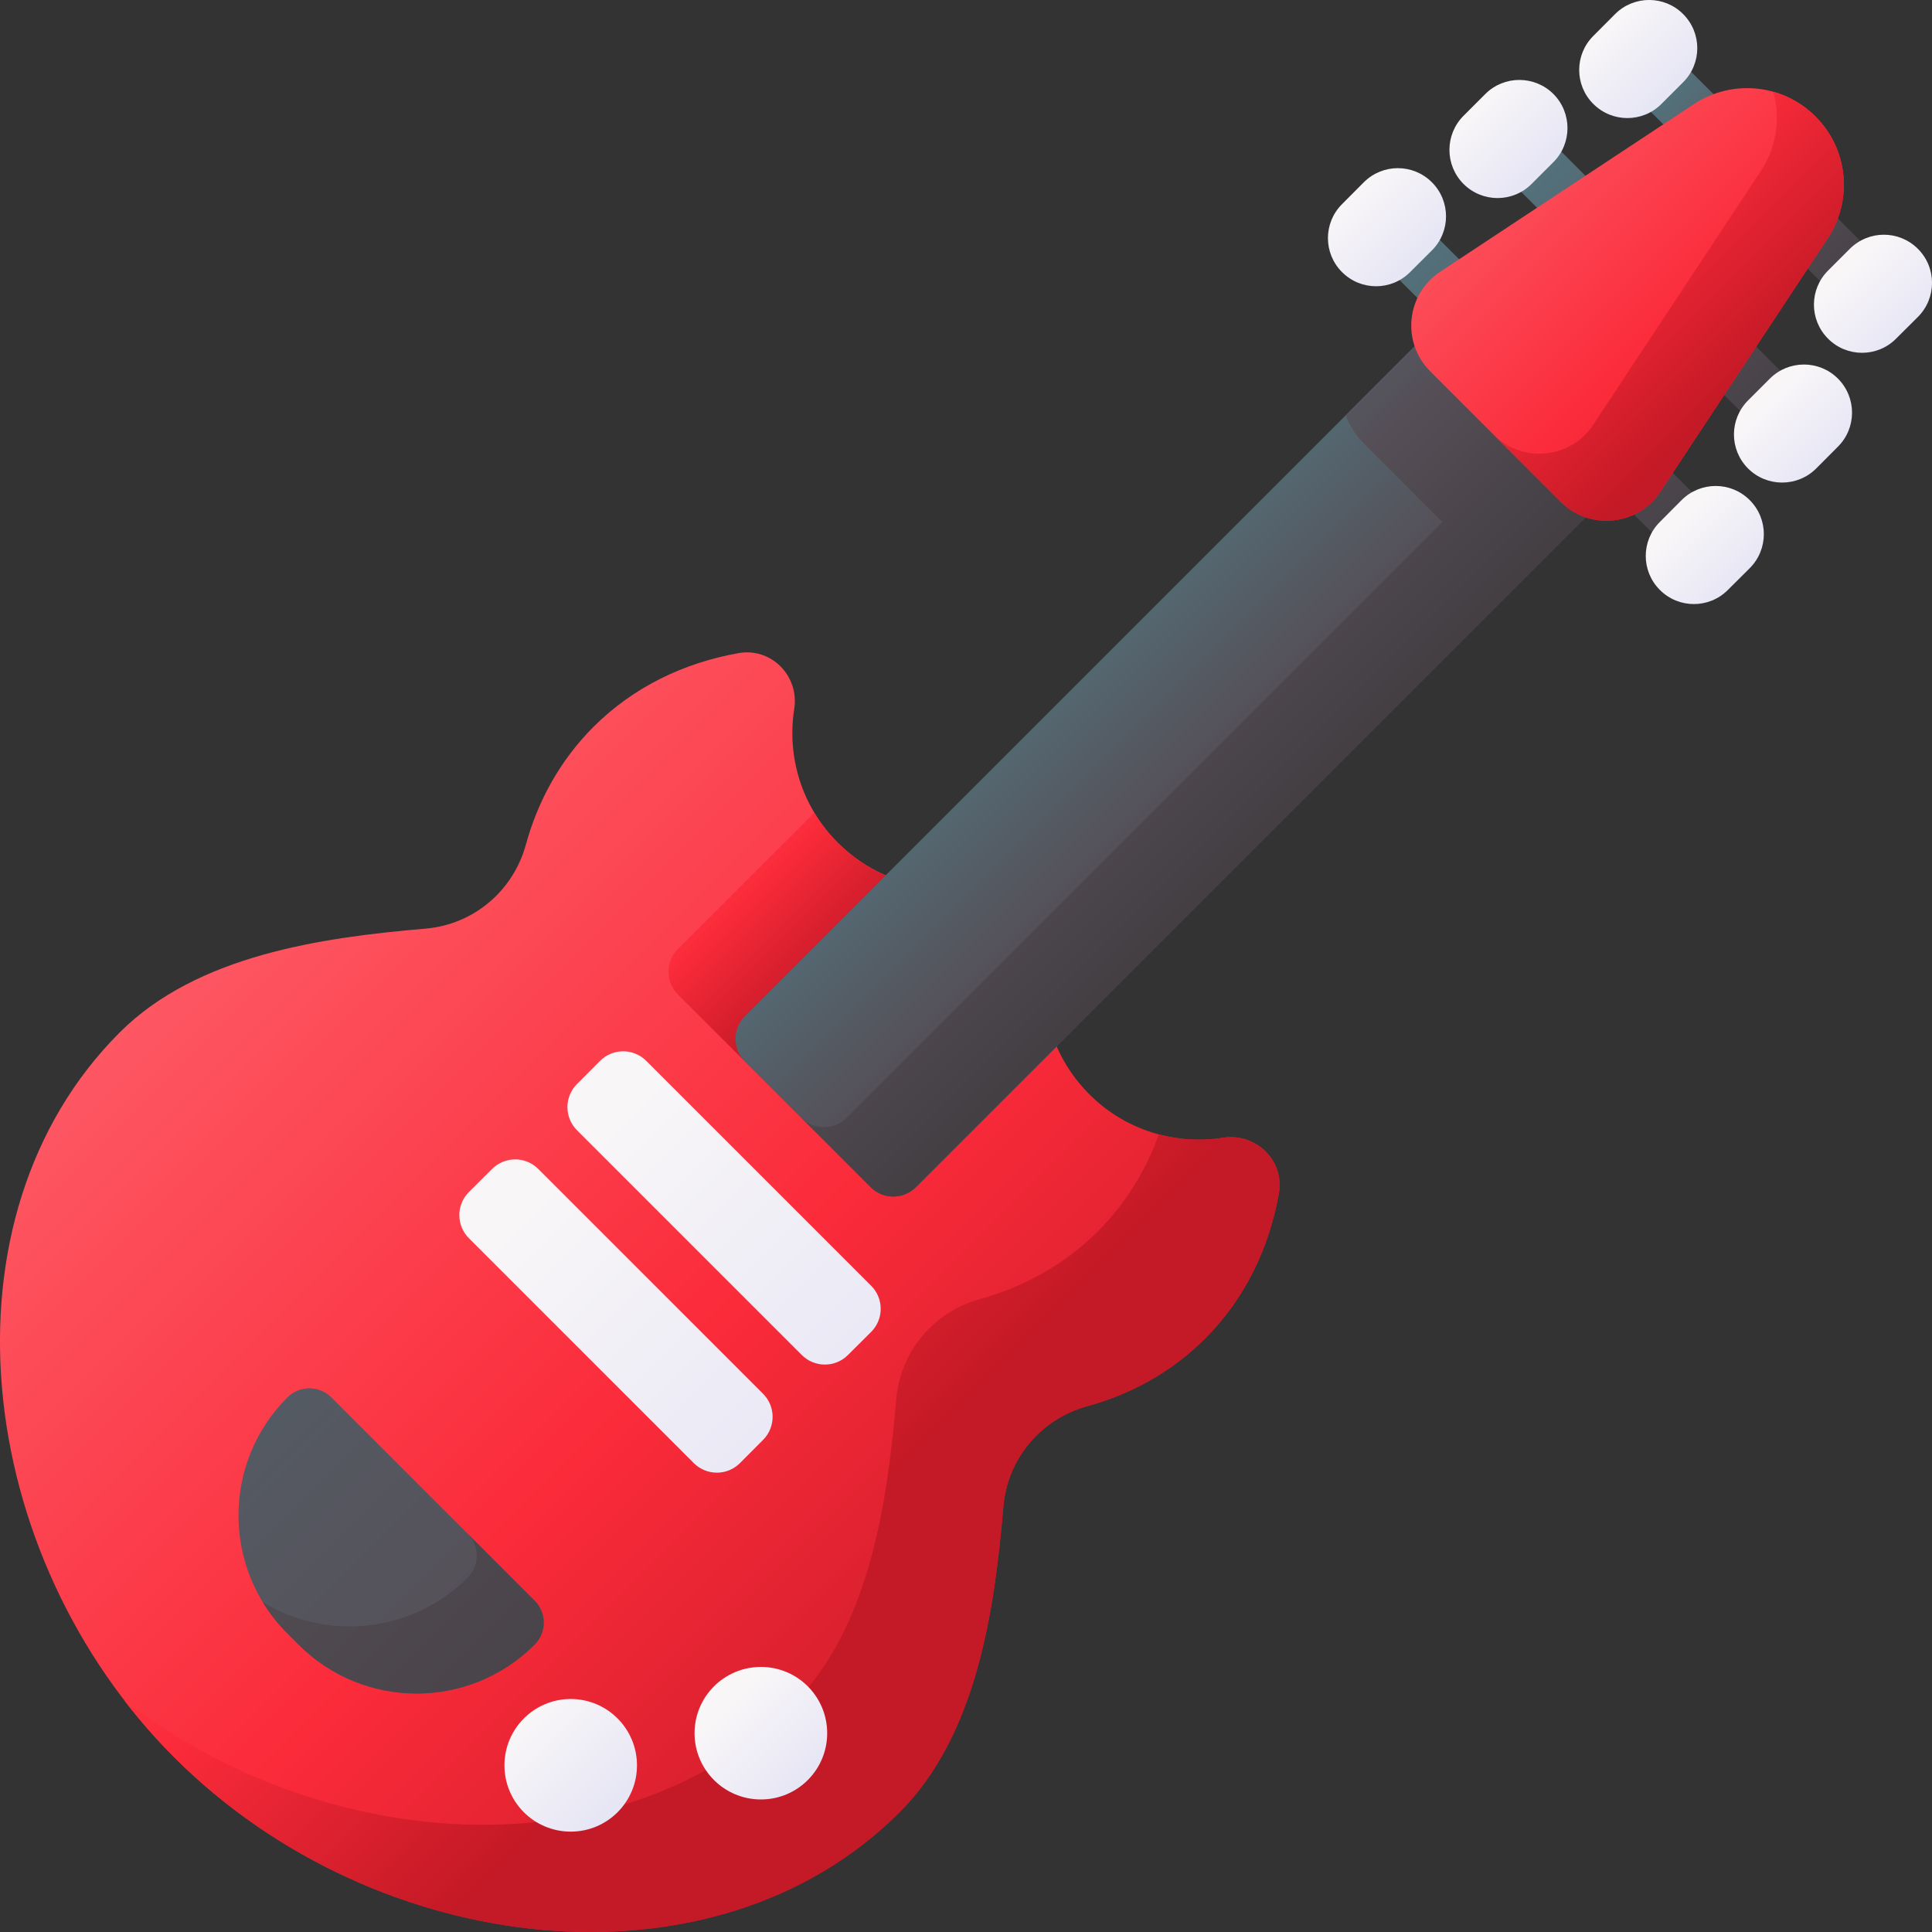 <svg width="20" height="20" viewBox="0 0 20 20" fill="none" xmlns="http://www.w3.org/2000/svg">
<rect x="0" y="0" width="20" height="20" fill="#333333" stroke="none"/>
<path d="M10.387 15.593C10.43 15.098 10.775 14.689 11.254 14.557C11.716 14.43 12.133 14.198 12.475 13.857C12.884 13.447 13.136 12.928 13.239 12.354C13.299 12.014 13.002 11.725 12.662 11.778C12.172 11.855 11.653 11.705 11.276 11.327C10.703 10.754 10.653 9.857 11.127 9.227C11.196 9.135 11.203 9.006 11.132 8.915C11.047 8.804 10.89 8.784 10.781 8.867C10.152 9.347 9.248 9.299 8.673 8.724C8.295 8.347 8.145 7.828 8.222 7.338C8.275 6.998 7.985 6.701 7.646 6.761C7.072 6.863 6.553 7.116 6.143 7.525C5.802 7.867 5.57 8.284 5.443 8.746C5.311 9.225 4.901 9.57 4.407 9.613C3.326 9.705 2.038 9.889 1.239 10.688C-0.677 12.604 -0.281 16.107 1.806 18.194C3.893 20.281 7.396 20.677 9.312 18.761C10.111 17.962 10.295 16.674 10.387 15.593Z" fill="url(#paint0_linear_1_498)"/>
<path d="M8.788 11.596L10.166 10.217C9.88 9.932 9.725 9.564 9.699 9.191C9.699 9.191 9.699 9.191 9.699 9.191C9.325 9.165 8.958 9.01 8.673 8.724C8.577 8.628 8.496 8.524 8.43 8.413L7.017 9.825C6.888 9.954 6.888 10.165 7.017 10.294L8.319 11.596C8.448 11.725 8.658 11.725 8.788 11.596Z" fill="url(#paint1_linear_1_498)"/>
<path d="M9.312 18.76C7.396 20.677 3.893 20.281 1.806 18.194C1.619 18.008 1.446 17.81 1.287 17.603C3.396 19.223 6.457 19.396 8.203 17.651C9.001 16.852 9.185 15.564 9.278 14.484C9.32 13.989 9.666 13.58 10.144 13.448C10.606 13.32 11.023 13.088 11.365 12.747C11.652 12.46 11.861 12.119 11.996 11.743C12.213 11.801 12.441 11.813 12.662 11.778C13.002 11.725 13.3 12.015 13.239 12.354C13.136 12.927 12.884 13.447 12.475 13.857C12.133 14.198 11.716 14.43 11.254 14.557C10.775 14.689 10.43 15.099 10.387 15.593C10.295 16.674 10.111 17.962 9.312 18.76Z" fill="url(#paint2_linear_1_498)"/>
<path d="M9.013 12.29L7.711 10.988C7.581 10.859 7.581 10.649 7.711 10.519L14.75 3.48C14.88 3.351 15.089 3.351 15.219 3.48L16.52 4.782C16.65 4.911 16.65 5.121 16.52 5.251L9.481 12.29C9.352 12.419 9.142 12.419 9.013 12.29Z" fill="url(#paint3_linear_1_498)"/>
<path d="M16.521 5.25L9.481 12.289C9.352 12.419 9.142 12.419 9.013 12.289L8.295 11.572C8.425 11.701 8.635 11.701 8.764 11.572L14.932 5.404L14.123 4.595C14.036 4.508 13.972 4.408 13.929 4.3L14.75 3.479C14.879 3.35 15.089 3.35 15.219 3.479L16.521 4.781C16.65 4.911 16.65 5.121 16.521 5.25Z" fill="url(#paint4_linear_1_498)"/>
<path d="M18.353 4.593L15.462 1.701L15.878 1.285L18.769 4.177L18.353 4.593Z" fill="url(#paint5_linear_1_498)"/>
<path d="M19.181 3.249L16.805 0.874L17.221 0.458L19.597 2.833L19.181 3.249Z" fill="url(#paint6_linear_1_498)"/>
<path d="M17.553 5.964L14.09 2.501L14.506 2.085L17.97 5.548L17.553 5.964Z" fill="url(#paint7_linear_1_498)"/>
<path d="M16.157 5.195L14.805 3.843C14.506 3.544 14.556 3.046 14.909 2.813L17.535 1.078C17.932 0.816 18.458 0.869 18.794 1.206C19.131 1.542 19.184 2.068 18.922 2.465L17.187 5.091C16.954 5.444 16.456 5.494 16.157 5.195Z" fill="url(#paint8_linear_1_498)"/>
<path d="M17.187 5.091L18.922 2.465C19.184 2.068 19.131 1.542 18.794 1.206C18.669 1.081 18.518 0.995 18.357 0.95C18.433 1.222 18.393 1.522 18.228 1.771L16.493 4.397C16.26 4.75 15.763 4.8 15.464 4.501L14.805 3.843L14.805 3.843L16.157 5.195C16.456 5.494 16.954 5.444 17.187 5.091Z" fill="url(#paint9_linear_1_498)"/>
<path d="M17.424 0.146C17.23 -0.049 16.914 -0.049 16.719 0.146L16.494 0.372C16.299 0.566 16.299 0.882 16.494 1.076C16.689 1.271 17.004 1.271 17.199 1.076L17.424 0.851C17.619 0.656 17.619 0.341 17.424 0.146Z" fill="url(#paint10_linear_1_498)"/>
<path d="M16.081 0.973C15.886 0.779 15.57 0.779 15.376 0.973L15.15 1.199C14.956 1.394 14.956 1.709 15.15 1.904C15.345 2.099 15.66 2.099 15.855 1.904L16.081 1.678C16.275 1.484 16.275 1.168 16.081 0.973Z" fill="url(#paint11_linear_1_498)"/>
<path d="M14.823 1.887C14.628 1.692 14.313 1.692 14.118 1.887L13.893 2.113C13.698 2.307 13.698 2.623 13.893 2.817C14.087 3.012 14.403 3.012 14.597 2.817L14.823 2.592C15.018 2.397 15.018 2.082 14.823 1.887Z" fill="url(#paint12_linear_1_498)"/>
<path d="M19.854 2.576C19.659 2.381 19.344 2.381 19.149 2.576L18.924 2.801C18.729 2.996 18.729 3.311 18.924 3.506C19.118 3.701 19.434 3.701 19.628 3.506L19.854 3.281C20.049 3.086 20.049 2.77 19.854 2.576Z" fill="url(#paint13_linear_1_498)"/>
<path d="M19.026 3.919C18.832 3.725 18.516 3.725 18.322 3.919L18.096 4.145C17.901 4.34 17.901 4.655 18.096 4.85C18.291 5.044 18.606 5.044 18.801 4.85L19.026 4.624C19.221 4.43 19.221 4.114 19.026 3.919Z" fill="url(#paint14_linear_1_498)"/>
<path d="M18.113 5.177C17.918 4.982 17.603 4.982 17.408 5.177L17.183 5.403C16.988 5.597 16.988 5.913 17.183 6.107C17.377 6.302 17.693 6.302 17.887 6.107L18.113 5.882C18.308 5.687 18.308 5.372 18.113 5.177Z" fill="url(#paint15_linear_1_498)"/>
<path d="M8.3 14.027L5.973 11.7C5.841 11.568 5.841 11.354 5.973 11.222L6.212 10.982C6.344 10.85 6.558 10.85 6.69 10.982L9.018 13.31C9.15 13.442 9.15 13.656 9.018 13.788L8.778 14.027C8.646 14.159 8.432 14.159 8.3 14.027Z" fill="url(#paint16_linear_1_498)"/>
<path d="M7.182 15.146L4.854 12.818C4.722 12.686 4.722 12.472 4.854 12.34L5.094 12.101C5.226 11.969 5.44 11.969 5.572 12.101L7.899 14.428C8.031 14.56 8.031 14.774 7.899 14.906L7.66 15.146C7.528 15.278 7.314 15.278 7.182 15.146Z" fill="url(#paint17_linear_1_498)"/>
<path d="M5.908 18.961C6.287 18.961 6.594 18.654 6.594 18.275C6.594 17.896 6.287 17.588 5.908 17.588C5.529 17.588 5.222 17.896 5.222 18.275C5.222 18.654 5.529 18.961 5.908 18.961Z" fill="url(#paint18_linear_1_498)"/>
<path d="M7.877 18.628C8.256 18.628 8.563 18.321 8.563 17.942C8.563 17.563 8.256 17.256 7.877 17.256C7.498 17.256 7.19 17.563 7.19 17.942C7.19 18.321 7.498 18.628 7.877 18.628Z" fill="url(#paint19_linear_1_498)"/>
<path d="M3.091 17.025L2.975 16.909C2.3 16.235 2.3 15.14 2.975 14.466C3.101 14.34 3.304 14.34 3.43 14.466L5.534 16.57C5.66 16.696 5.66 16.899 5.534 17.025C4.859 17.7 3.766 17.7 3.091 17.025Z" fill="url(#paint20_linear_1_498)"/>
<path d="M5.534 16.57L4.841 15.877C4.966 16.002 4.966 16.206 4.841 16.331C4.265 16.907 3.386 16.991 2.721 16.586C2.791 16.701 2.875 16.81 2.975 16.909L3.091 17.025C3.766 17.7 4.859 17.7 5.534 17.025C5.66 16.899 5.66 16.696 5.534 16.57Z" fill="url(#paint21_linear_1_498)"/>
<defs>
<linearGradient id="paint0_linear_1_498" x1="1.067" y1="8.15" x2="11.079" y2="18.163" gradientUnits="userSpaceOnUse">
<stop stop-color="#FE646F"/>
<stop offset="0.593" stop-color="#FB2B3A"/>
<stop offset="1" stop-color="#C41926"/>
</linearGradient>
<linearGradient id="paint1_linear_1_498" x1="6.489" y1="7.873" x2="8.685" y2="10.069" gradientUnits="userSpaceOnUse">
<stop stop-color="#FE646F"/>
<stop offset="0.593" stop-color="#FB2B3A"/>
<stop offset="1" stop-color="#C41926"/>
</linearGradient>
<linearGradient id="paint2_linear_1_498" x1="2.747" y1="10.35" x2="8.441" y2="16.044" gradientUnits="userSpaceOnUse">
<stop stop-color="#FE646F"/>
<stop offset="0.593" stop-color="#FB2B3A"/>
<stop offset="1" stop-color="#C41926"/>
</linearGradient>
<linearGradient id="paint3_linear_1_498" x1="10.354" y1="6.128" x2="13.775" y2="9.549" gradientUnits="userSpaceOnUse">
<stop stop-color="#537983"/>
<stop offset="0.593" stop-color="#554E56"/>
<stop offset="1" stop-color="#433F43"/>
</linearGradient>
<linearGradient id="paint4_linear_1_498" x1="9.523" y1="5.296" x2="12.944" y2="8.717" gradientUnits="userSpaceOnUse">
<stop stop-color="#537983"/>
<stop offset="0.593" stop-color="#554E56"/>
<stop offset="1" stop-color="#433F43"/>
</linearGradient>
<linearGradient id="paint5_linear_1_498" x1="15.667" y1="1.497" x2="18.558" y2="4.388" gradientUnits="userSpaceOnUse">
<stop stop-color="#537983"/>
<stop offset="0.593" stop-color="#554E56"/>
<stop offset="1" stop-color="#433F43"/>
</linearGradient>
<linearGradient id="paint6_linear_1_498" x1="17.011" y1="0.669" x2="19.386" y2="3.044" gradientUnits="userSpaceOnUse">
<stop stop-color="#537983"/>
<stop offset="0.593" stop-color="#554E56"/>
<stop offset="1" stop-color="#433F43"/>
</linearGradient>
<linearGradient id="paint7_linear_1_498" x1="14.296" y1="2.296" x2="17.758" y2="5.759" gradientUnits="userSpaceOnUse">
<stop stop-color="#537983"/>
<stop offset="0.593" stop-color="#554E56"/>
<stop offset="1" stop-color="#433F43"/>
</linearGradient>
<linearGradient id="paint8_linear_1_498" x1="14.852" y1="0.583" x2="19.291" y2="5.022" gradientUnits="userSpaceOnUse">
<stop stop-color="#FE646F"/>
<stop offset="0.593" stop-color="#FB2B3A"/>
<stop offset="1" stop-color="#C41926"/>
</linearGradient>
<linearGradient id="paint9_linear_1_498" x1="14.602" y1="0.33" x2="18.128" y2="3.856" gradientUnits="userSpaceOnUse">
<stop stop-color="#FE646F"/>
<stop offset="0.593" stop-color="#FB2B3A"/>
<stop offset="1" stop-color="#C41926"/>
</linearGradient>
<linearGradient id="paint10_linear_1_498" x1="16.485" y1="0.144" x2="17.251" y2="0.91" gradientUnits="userSpaceOnUse">
<stop stop-color="#F8F6F7"/>
<stop offset="0.179" stop-color="#F8F6F7"/>
<stop offset="1" stop-color="#E7E6F5"/>
</linearGradient>
<linearGradient id="paint11_linear_1_498" x1="15.142" y1="0.971" x2="15.908" y2="1.737" gradientUnits="userSpaceOnUse">
<stop stop-color="#F8F6F7"/>
<stop offset="0.179" stop-color="#F8F6F7"/>
<stop offset="1" stop-color="#E7E6F5"/>
</linearGradient>
<linearGradient id="paint12_linear_1_498" x1="13.884" y1="1.885" x2="14.65" y2="2.651" gradientUnits="userSpaceOnUse">
<stop stop-color="#F8F6F7"/>
<stop offset="0.179" stop-color="#F8F6F7"/>
<stop offset="1" stop-color="#E7E6F5"/>
</linearGradient>
<linearGradient id="paint13_linear_1_498" x1="19.012" y1="2.67" x2="19.751" y2="3.41" gradientUnits="userSpaceOnUse">
<stop stop-color="#F8F6F7"/>
<stop offset="0.179" stop-color="#F8F6F7"/>
<stop offset="1" stop-color="#E7E6F5"/>
</linearGradient>
<linearGradient id="paint14_linear_1_498" x1="18.184" y1="4.014" x2="18.924" y2="4.753" gradientUnits="userSpaceOnUse">
<stop stop-color="#F8F6F7"/>
<stop offset="0.179" stop-color="#F8F6F7"/>
<stop offset="1" stop-color="#E7E6F5"/>
</linearGradient>
<linearGradient id="paint15_linear_1_498" x1="17.271" y1="5.271" x2="18.01" y2="6.011" gradientUnits="userSpaceOnUse">
<stop stop-color="#F8F6F7"/>
<stop offset="0.179" stop-color="#F8F6F7"/>
<stop offset="1" stop-color="#E7E6F5"/>
</linearGradient>
<linearGradient id="paint16_linear_1_498" x1="5.814" y1="10.828" x2="9.416" y2="14.431" gradientUnits="userSpaceOnUse">
<stop stop-color="#F8F6F7"/>
<stop offset="0.179" stop-color="#F8F6F7"/>
<stop offset="1" stop-color="#E7E6F5"/>
</linearGradient>
<linearGradient id="paint17_linear_1_498" x1="4.696" y1="11.946" x2="8.298" y2="15.549" gradientUnits="userSpaceOnUse">
<stop stop-color="#F8F6F7"/>
<stop offset="0.179" stop-color="#F8F6F7"/>
<stop offset="1" stop-color="#E7E6F5"/>
</linearGradient>
<linearGradient id="paint18_linear_1_498" x1="5.258" y1="17.624" x2="6.316" y2="18.682" gradientUnits="userSpaceOnUse">
<stop stop-color="#F8F6F7"/>
<stop offset="0.179" stop-color="#F8F6F7"/>
<stop offset="1" stop-color="#E7E6F5"/>
</linearGradient>
<linearGradient id="paint19_linear_1_498" x1="7.393" y1="17.458" x2="8.338" y2="18.403" gradientUnits="userSpaceOnUse">
<stop stop-color="#F8F6F7"/>
<stop offset="0.179" stop-color="#F8F6F7"/>
<stop offset="1" stop-color="#E7E6F5"/>
</linearGradient>
<linearGradient id="paint20_linear_1_498" x1="-3.962" y1="8.522" x2="11.227" y2="23.711" gradientUnits="userSpaceOnUse">
<stop stop-color="#537983"/>
<stop offset="0.593" stop-color="#554E56"/>
<stop offset="1" stop-color="#433F43"/>
</linearGradient>
<linearGradient id="paint21_linear_1_498" x1="-3.233" y1="9.252" x2="6.42" y2="18.904" gradientUnits="userSpaceOnUse">
<stop stop-color="#537983"/>
<stop offset="0.593" stop-color="#554E56"/>
<stop offset="1" stop-color="#433F43"/>
</linearGradient>
</defs>
</svg>
